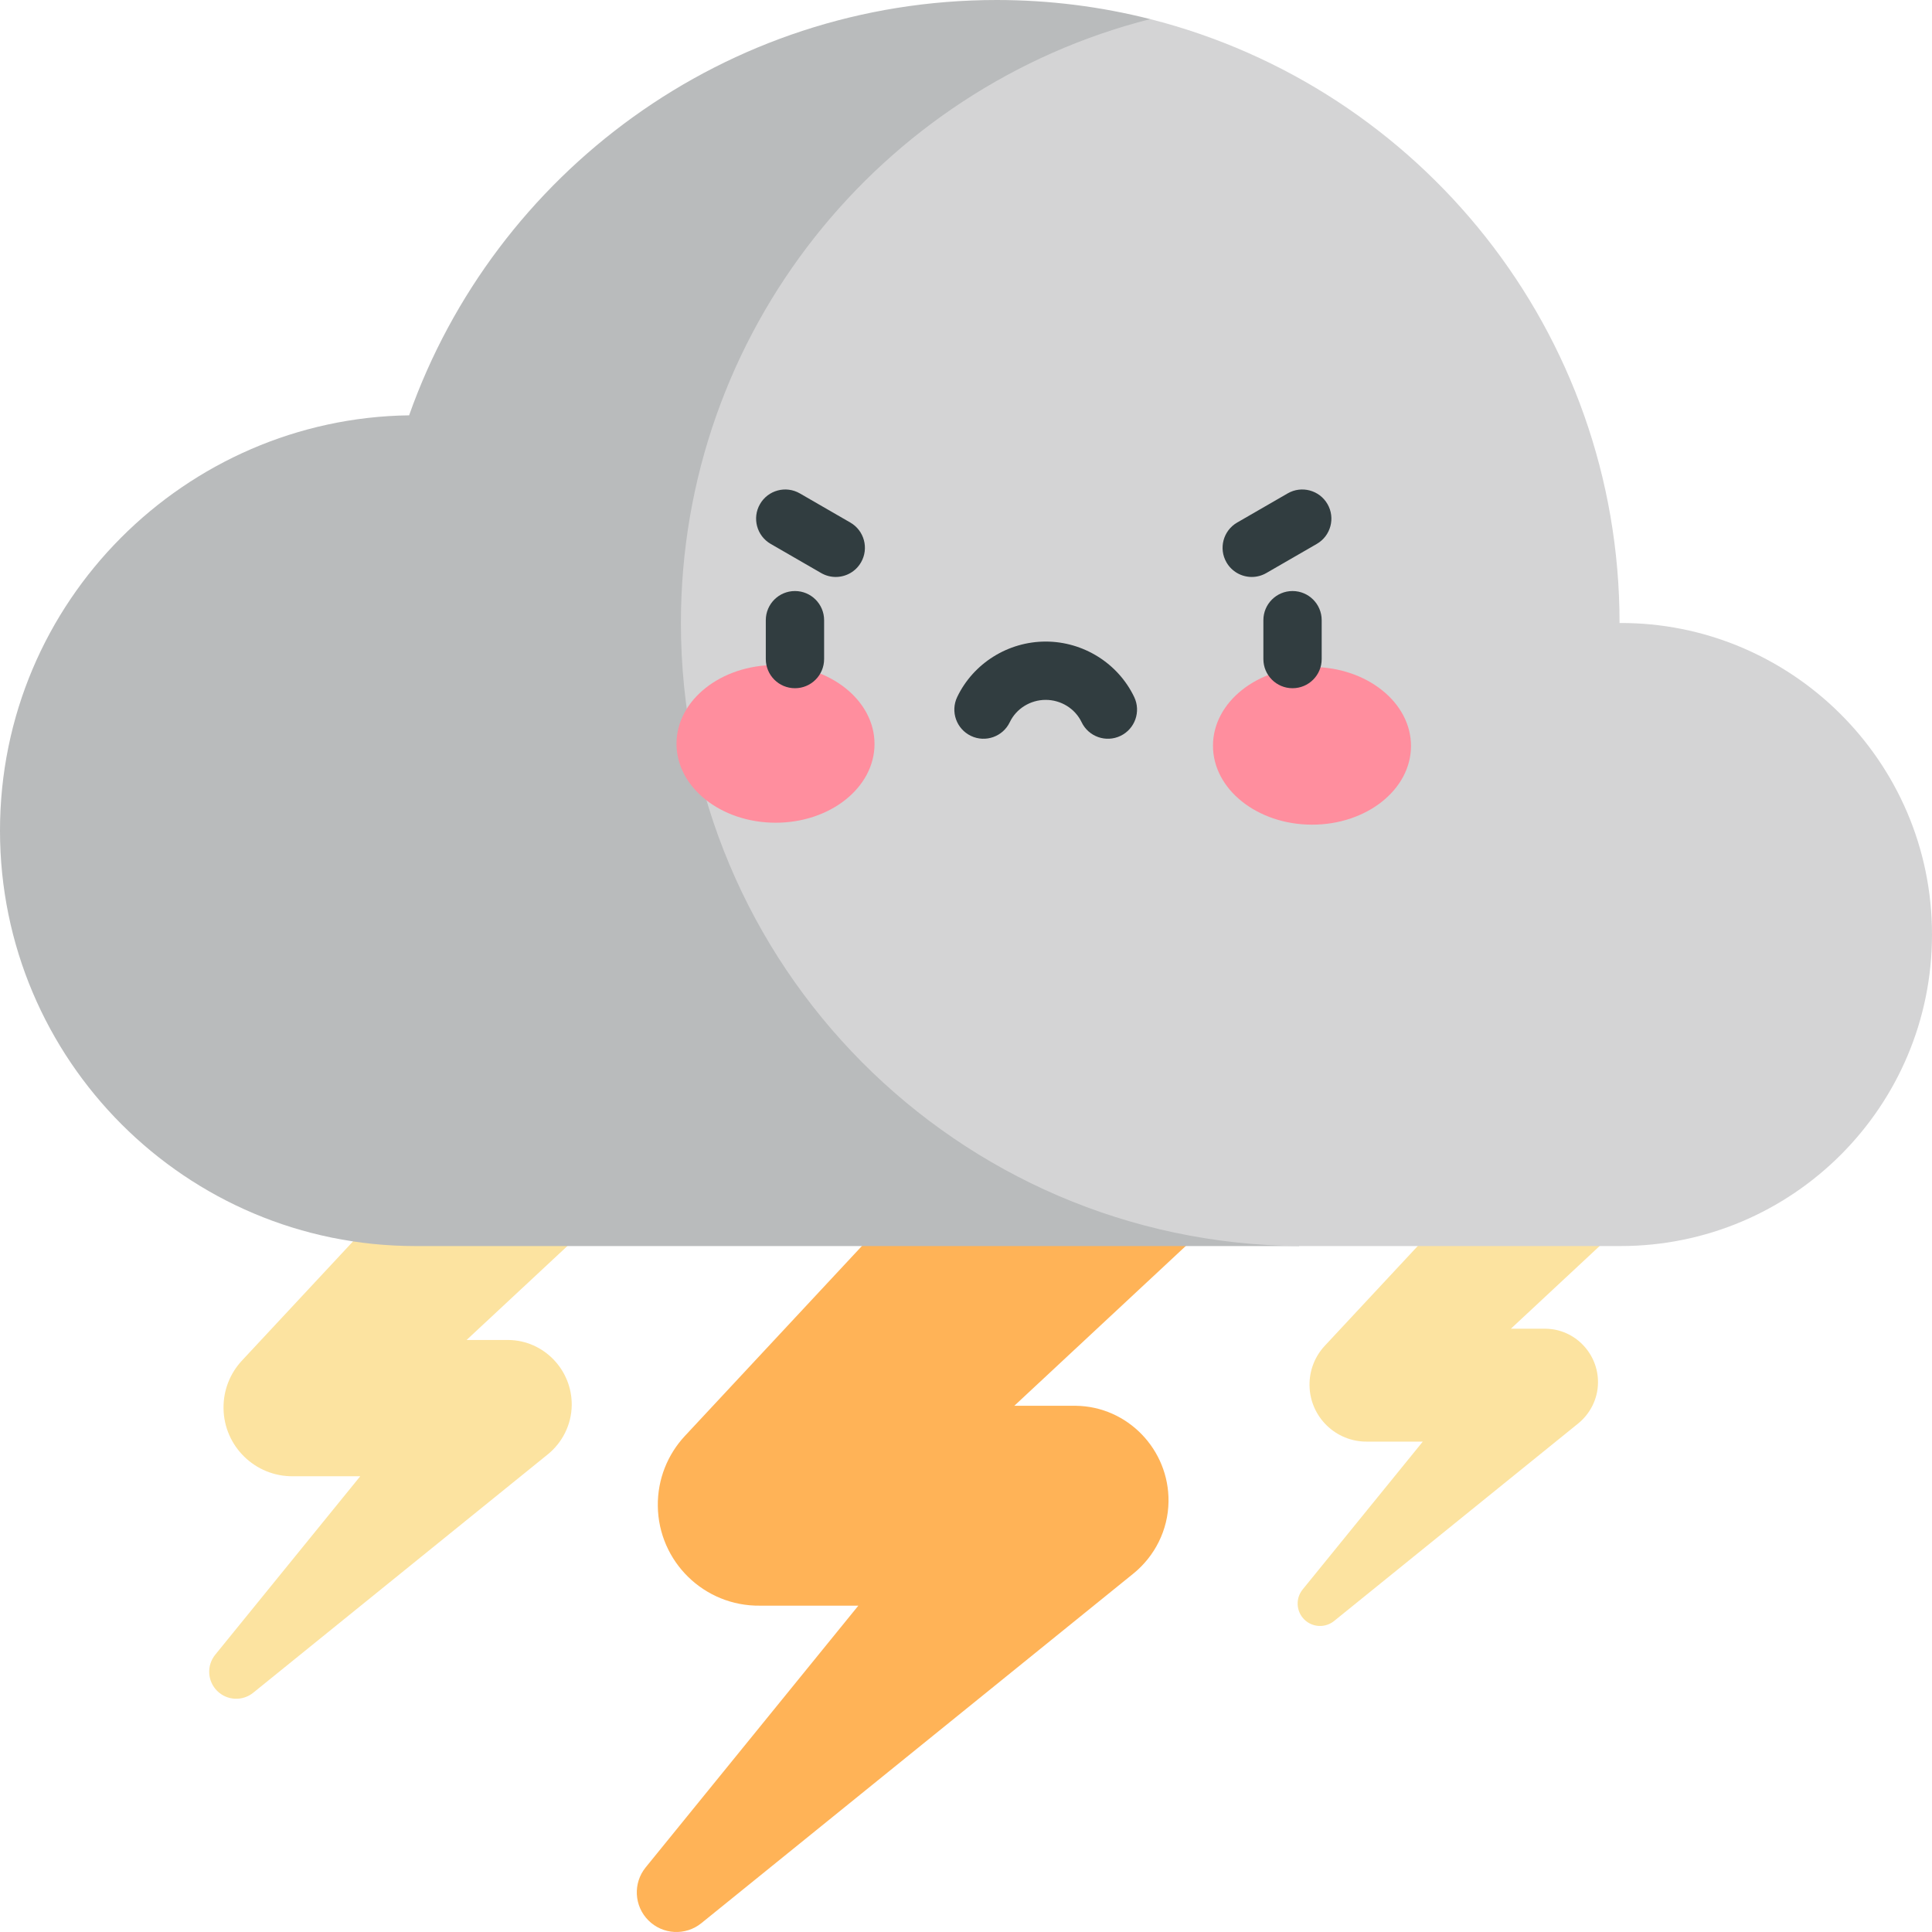 <svg id="Layer_1" enable-background="new 0 0 497 497" height="512" viewBox="0 0 497 497" width="512" xmlns="http://www.w3.org/2000/svg"><path d="m276.755 361.632h-15.827c9.055-8.439 35.533-33.114 44.511-41.481l-43.151-43.151-86.144 92.437c-4.369 4.71-7.008 11.04-6.924 17.971.175 14.337 11.94 25.818 26.277 25.643h25.307l-54.707 67.325c-3.295 4.055-2.991 9.944.703 13.638 3.689 3.689 9.567 3.998 13.622.716l111.222-90.003c5.336-4.363 8.862-11.039 8.952-18.47.164-13.33-10.511-24.462-23.841-24.625z" fill="#ffb357"/><path d="m130.819 344.704h-10.791c6.174-5.754 24.227-22.578 30.348-28.283l-29.42-29.421-58.735 63.025c-2.979 3.211-4.778 7.527-4.721 12.253.119 9.776 8.141 17.603 17.916 17.484h17.255l-37.3 45.903c-2.246 2.765-2.039 6.78.479 9.299 2.515 2.515 6.523 2.726 9.288.488l75.833-61.366c3.638-2.975 6.042-7.526 6.104-12.593.111-9.088-7.167-16.678-16.256-16.789z" fill="#fce3a0"/><path d="m397.612 341.807h-8.94c5.115-4.767 20.071-18.705 25.143-23.432l-24.375-24.375-48.661 52.215c-2.468 2.66-3.959 6.236-3.911 10.151.099 8.099 6.745 14.584 14.843 14.485h14.296l-30.903 38.03c-1.861 2.29-1.69 5.617.397 7.704 2.084 2.084 5.404 2.258 7.695.405l62.826-50.84c3.014-2.465 5.006-6.235 5.057-10.433.093-7.53-5.937-13.819-13.467-13.91z" fill="#fce3a0"/><path d="m295.88 4.914c-12.642-3.206-25.876-4.914-39.502-4.914-69.776 0-129.126 44.596-151.133 106.835v.007c-57.35.76-105.245 47.61-105.245 106.853 0 59.01 47.837 106.847 106.847 106.847h227.356z" fill="#b9bbbc"/><path d="m416.626 160.267c-.004-75.047-51.455-137.779-120.746-155.353-69.387 17.617-120.719 80.491-120.719 155.359 0 88.107 71.092 159.6 159.042 160.269h82.662c44.258 0 80.135-35.878 80.135-80.136 0-44.837-36.644-80.373-80.374-80.139z" fill="#d4d4d5"/><ellipse cx="199.471" cy="191.385" fill="#ff8e9e" rx="25.471" ry="20.283" transform="matrix(1 .003 -.003 1 .601 -.624)"/><ellipse cx="337.529" cy="191.817" fill="#ff8e9e" rx="25.471" ry="20.283" transform="matrix(-1 -.003 .003 -1 674.457 384.69)"/><g fill="#313d40"><path d="m204.5 152.042c-4.142 0-7.5 3.358-7.5 7.5v10c0 4.142 3.358 7.5 7.5 7.5s7.5-3.358 7.5-7.5v-10c0-4.142-3.358-7.5-7.5-7.5z"/><path d="m332.5 152.042c-4.142 0-7.5 3.358-7.5 7.5v10c0 4.142 3.358 7.5 7.5 7.5s7.5-3.358 7.5-7.5v-10c0-4.142-3.358-7.5-7.5-7.5z"/><path d="m218.745 134.425-12.99-7.5c-3.587-2.072-8.174-.843-10.245 2.745-2.071 3.587-.842 8.174 2.745 10.245l12.99 7.5c1.181.682 2.471 1.006 3.743 1.006 2.592 0 5.113-1.345 6.502-3.751 2.072-3.587.843-8.174-2.745-10.245z"/><path d="m341.49 129.67c-2.071-3.588-6.658-4.817-10.245-2.745l-12.99 7.5c-3.587 2.071-4.816 6.658-2.745 10.245 1.389 2.406 3.91 3.751 6.502 3.751 1.272 0 2.562-.324 3.743-1.006l12.99-7.5c3.588-2.071 4.817-6.658 2.745-10.245z"/><path d="m249.765 189.306c3.737 1.789 8.215.206 10.001-3.531 1.666-3.484 5.291-5.735 9.234-5.735s7.568 2.251 9.234 5.735c1.787 3.737 6.266 5.317 10.001 3.531 3.737-1.787 5.318-6.265 3.531-10.001-4.144-8.666-13.08-14.265-22.766-14.265s-18.623 5.599-22.766 14.265c-1.787 3.736-.206 8.214 3.531 10.001z"/></g></svg>